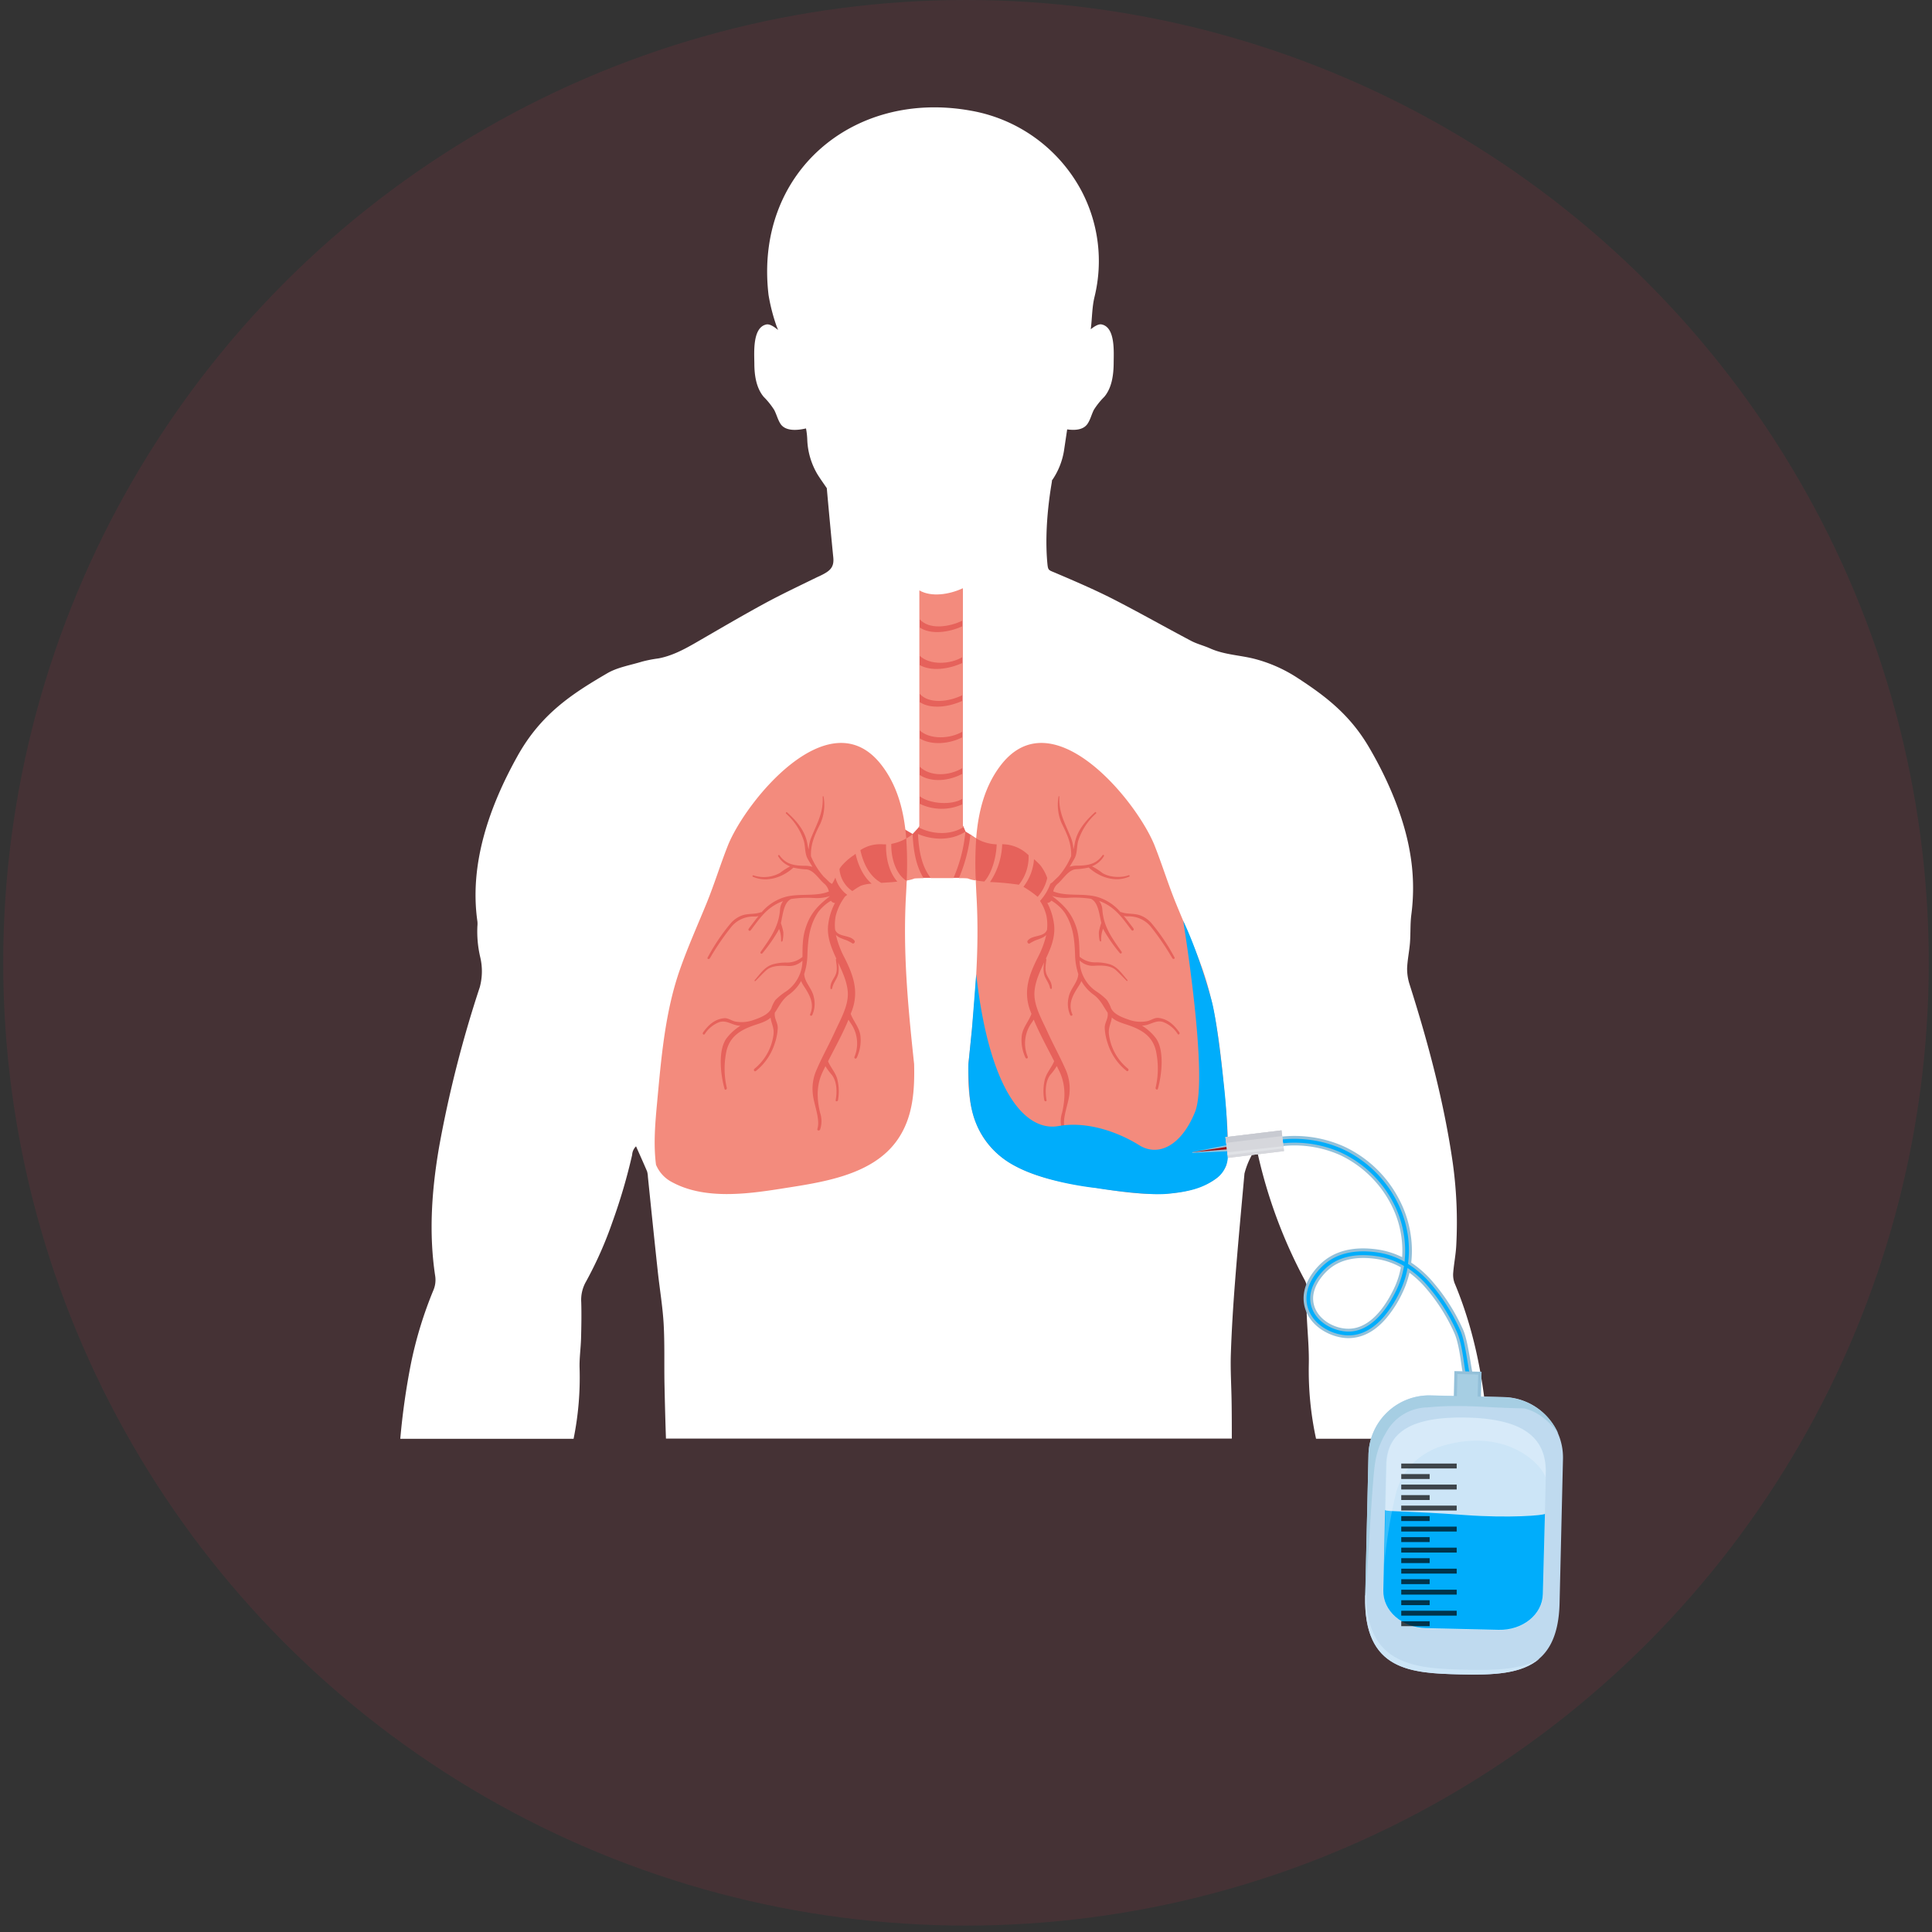 <svg id="Layer_1" data-name="Layer 1" xmlns="http://www.w3.org/2000/svg" viewBox="0 0 600 600"><rect x="0" y="0" width="600" height="600" fill="#333333" stroke="none"/><defs><style>.cls-1{fill:#ff3556;opacity:0.09;}.cls-14,.cls-2{fill:#fff;}.cls-2{fill-rule:evenodd;}.cls-3{fill:#e6625b;}.cls-4{fill:#f38b7d;}.cls-5{fill:#00adfb;}.cls-6{fill:#93c0d9;}.cls-7{fill:#9c1212;}.cls-8{fill:#d6d7dc;}.cls-9{fill:#c8cad1;}.cls-10{fill:#e0e2e6;}.cls-11{fill:#bfdaef;}.cls-12{fill:#cce5f7;}.cls-13{fill:#a6cee3;}.cls-14{opacity:0.21;}.cls-15{opacity:0.7;}</style></defs><title>all vect</title><circle class="cls-1" cx="300" cy="299" r="299"/><path class="cls-2" d="M461.76,441.54c-1.31-14.81-4.26-29.31-10.05-43.12a7.54,7.54,0,0,1-.39-3.31c.23-2.77.79-5.52.93-8.29a133.37,133.37,0,0,0-1.09-25.74c-2.7-18.75-7.65-37.3-13.38-55.3a16.07,16.07,0,0,1-.79-5c.1-2.68.68-5.33.89-8,.22-2.92.05-5.89.43-8.79a63.58,63.58,0,0,0-.49-19.57c-1.84-10.54-6.6-22.09-12.8-32.58-6-10.14-13.69-15.87-22.24-21.42A45.09,45.09,0,0,0,390,204.72c-4.69-1.27-9.61-1.3-14.19-3.35-2-.89-4.1-1.38-6-2.4-8-4.22-15.92-8.72-24-12.86-5.88-3-11.93-5.59-18-8.18-2.12-.91-2.32-.71-2.53-2.86-1.18-12.29,1.41-25.23,1.41-25.63a2.24,2.24,0,0,1,0-.24l.28-.39a22.47,22.47,0,0,0,3.45-8.76l1-6.7c2.53.36,5,.13,6.28-1.67.94-1.36,1.25-2.9,2-4.39a23.11,23.11,0,0,1,3.26-4.07c2.32-2.77,2.86-6.69,2.9-10.38,0-3.33.63-11.22-3.77-12.09-.95-.18-2.2.59-3.33,1.49l0-.15c.42-3.28.36-6.61,1.15-9.88a46.74,46.74,0,0,0-4.08-33,48.36,48.36,0,0,0-34.35-24.84c-36.64-6.62-67.28,19.41-62.8,57.25a57.68,57.68,0,0,0,2.48,9.65l.48,1.21c-1.2-1-2.57-1.91-3.6-1.72-4.41.87-3.8,8.76-3.77,12.09,0,3.69.58,7.61,2.89,10.38a23.63,23.63,0,0,1,3.27,4.07c.78,1.49,1.09,3,2,4.39,1.51,2.18,4.87,2.06,7.88,1.36a22.6,22.6,0,0,1,.39,3.37,22.69,22.69,0,0,0,3.24,11c.9,1.42,1.88,2.79,2.83,4.18.54,6.2,1.73,18.78,2,21.36.38,3.37-1.09,4.45-4.37,6-.31.14-.61.27-.91.42-5.37,2.63-10.81,5.19-16.11,8.07-7.23,3.93-14.35,8.13-21.54,12.28-3.64,2.09-7.33,4-11.38,4.75a40.22,40.22,0,0,0-5.1,1c-3.64,1.12-7.57,1.74-10.79,3.62-10.95,6.39-20.6,12.65-27.88,25.74-8.63,15.49-15,33.36-12.43,51.3a7.25,7.25,0,0,1,0,1.47,34.72,34.72,0,0,0,.84,9.47,19,19,0,0,1-.09,9.47,365.44,365.44,0,0,0-12.65,49.69c-2.27,13.26-3.25,26.65-1.2,40.08a8.2,8.2,0,0,1-.62,4.5,125.12,125.12,0,0,0-6.84,22.27,220,220,0,0,0-3.39,23.75h53.82A95.56,95.56,0,0,0,180,425c-.11-3.08.36-6.19.45-9.3.1-3.76.17-7.52.06-11.27A11.41,11.41,0,0,1,182,398a119.93,119.93,0,0,0,8.24-18.62,177.51,177.51,0,0,0,6.08-20.72,4,4,0,0,1,1.21-2.66c1.19,2.7,2.33,5.21,3.42,7.77a7,7,0,0,1,.26,1.69c1,9.75,2,19.53,3.06,29.3.58,5.45,1.51,10.87,1.83,16.33.35,6.21.14,12.45.26,18.67.12,5.68.26,11.36.46,17H382.55c0-3.91,0-7.83-.07-11.74-.07-4.83-.39-9.66-.23-14.48.25-7.44.71-14.89,1.29-22.31.87-11.26,1.93-22.52,2.94-33.77a24.78,24.78,0,0,1,3.61-7.9c.22.76.44,1.46.61,2.16a154,154,0,0,0,14.35,38.56,7.17,7.17,0,0,1,.94,4c-.11,2.11-.27,4.24-.2,6.35.18,5.4.8,10.81.67,16.18a100.12,100.12,0,0,0,2.25,23h53.44C462,445.06,461.91,443.3,461.76,441.54Z"/><path class="cls-3" d="M285.55,183.4v73.28L283.42,259l-16.11-9.46-4.78-6.9-9.81.55-19.27,10.92-6.37,18.54-10.9,22.71-3.82,41.08L222,351l23.27,5.46,20.43-1.27,7.25-13.64,4.68-50.17,4-18,1.27-.76,4,0,2.27,0h7l1.64,0,3.78-.86,1.47,1.58,8,11.41v52.54l27.45,23.94,23.27-4.61s7.75-11.63,8.24-13.09,0-31.75,0-31.75l-3.66-20.36-12.82-29.33-14.06-17.41-17-10.13-9.06,12.64L303.17,260.4l-1.79-1.21-1.51-.94-.61-1.43-.28-.49V182.71l-3.82,6.52-5.4-.61Z"/><path class="cls-4" d="M276.8,262.08a14.61,14.61,0,0,0,4.64-1.69c-.65-8.31-2.67-16.43-7.84-23C257.44,216.88,231.4,249,226,262.71c-2.34,5.93-4.19,12-6.61,17.91-2.73,6.67-5.68,13.26-8.09,20.06-4.76,13.34-5.94,27.83-7.24,41.84-.6,6.41-1.15,12.91-.33,19.21a10.73,10.73,0,0,0,5.1,5.46c9.84,5.3,22.65,3.71,33.26,2.05,12.54-2,28.76-3.93,36.65-15.3,4.81-6.92,5.34-15.2,5.15-23.46-.06-.58-.12-1.14-.18-1.71-1.8-17-3.31-33.51-2.35-50.61.09-1.55.17-3.13.23-4.72l-.25,0C278.12,271.26,276.7,266.41,276.8,262.08Zm-10.72,66.4c-.22.5-.92.28-.71-.28a10.9,10.9,0,0,0-1.23-10.51l-.64-1c-1.84,4.45-4.17,8.62-6.34,12.91.91,2.15,2.6,3.77,3,6.12a15.67,15.67,0,0,1,.08,5.95c-.08.45-.81.48-.71,0,.44-2.48.43-5.74-1.18-7.84a17.58,17.58,0,0,1-2-2.72c-.28.57-.57,1.14-.84,1.72-2,4.17-1.87,8.38-.82,12.76a8.12,8.12,0,0,1,0,5.2c-.19.47-1,.37-.85-.19,1-3.09-1.2-7.79-1.43-11.08a14.33,14.33,0,0,1,1.23-7.39c1.72-4,3.84-7.74,5.63-11.68,1.7-3.78,4.4-8.27,4-12.56-.27-3.13-1.65-6.07-3-9a9.9,9.9,0,0,1,.09,3.47c-.37,1.69-1.6,2.82-1.92,4.58-.05.27-.51.37-.54,0-.09-1.55.69-2.51,1.4-3.8.89-1.65.51-3.37.29-5.13a.29.29,0,0,1,.15-.27c-1.53-3.31-2.91-6.66-2.57-10.3a19.53,19.53,0,0,1,2.13-7,1.54,1.54,0,0,1-1.24-.71A13.67,13.67,0,0,0,254,283.4c-2.65,4.1-3.08,8.36-3.25,13.08a20.64,20.64,0,0,1-1,6c.14,2.71,2.51,4.51,3,7.26a8.49,8.49,0,0,1-.48,5.45c-.21.45-.88.26-.66-.24,1.47-3.45-.37-6.27-2.16-9a8.68,8.68,0,0,1-.66-1.28,13.05,13.05,0,0,1-3.85,4.28c-2.11,1.55-3,3.64-4.31,5.55-.27,1.91,1,3.08.9,4.9a16.84,16.84,0,0,1-.91,4.6,17.74,17.74,0,0,1-5.85,8.59c-.5.38-.89-.33-.44-.69a16.34,16.34,0,0,0,5.89-10.64c.26-2.09-.73-3.51-.9-5.22-1.31,1.22-3.46,1.81-5.06,2.35-4.6,1.57-8.05,3.75-8.85,9.06a26.35,26.35,0,0,0,.31,10.43c.1.41-.56.79-.69.33-1.22-4.22-2.23-12.26.79-16a16.24,16.24,0,0,1,4.13-3.65,7.44,7.44,0,0,1-1.29-.17c-1.78-.42-3.33-1.59-5.29-.95a9.27,9.27,0,0,0-4.48,3.67c-.32.45-.88,0-.56-.45,1.63-2.32,3.61-4.15,6.52-4.44,1.26-.12,2.21.71,3.36,1a10.88,10.88,0,0,0,5.35-.29c2.22-.76,5.13-1.75,6-3.83a10.42,10.42,0,0,1,1.22-2.51,19.48,19.48,0,0,1,3.43-2.76,11.73,11.73,0,0,0,5-9.48h0a5.86,5.86,0,0,1-4.63,1.63c-2.06-.12-4.92-.16-6.58,1.32-1.18,1.07-2.25,2.25-3.39,3.37-.17.15-.38-.1-.23-.27,1.75-2,3.2-4.36,5.93-5a15.19,15.19,0,0,1,3.73-.47,7.47,7.47,0,0,0,5.18-1.75c0-3.05,0-6.13,1-9.07,1.54-4.8,4.21-7.2,7.55-9.82a13.82,13.82,0,0,1-5.17.58,34,34,0,0,0-7,.33s0,.05-.08.08c-2.11,1.16-2.39,4.62-3,7.41a20.22,20.22,0,0,1,.75,2.77,10.87,10.87,0,0,1-.22,2.67c0,.27-.47.46-.49.1a8.63,8.63,0,0,0-.49-3.46l-.14-.3a3.35,3.35,0,0,1-.23.55,50.88,50.88,0,0,1-4.9,7c-.34.41-.85,0-.55-.45,3-4.25,5.62-7.77,6-13.12a4.71,4.71,0,0,1,.95-2.6,12.53,12.53,0,0,0-1.9.82c-3.78,2-5.64,4.94-8.13,8.2-.36.48-1,0-.62-.5,1-1.33,2-2.65,3-3.87a5.1,5.1,0,0,1-1.47.14A8.77,8.77,0,0,0,227,288a79.44,79.44,0,0,0-6.53,9.59c-.26.45-1,.24-.69-.25a61.61,61.61,0,0,1,7.19-10.65,8.47,8.47,0,0,1,3.68-2.46c1.76-.57,3.88-.27,5.55-.89a.37.37,0,0,1,.31,0,15,15,0,0,1,7.49-4.82c4.39-1.14,9.35,0,13.41-1.65a4.28,4.28,0,0,0-1.37-2.38c-1.74-1.44-3.31-4.3-5.65-4.5a22.93,22.93,0,0,1-4-.54l0,0c-3.33,3.05-8.27,4.75-12.61,2.82-.24-.11,0-.51.21-.42a10.25,10.25,0,0,0,8.28-.78,19,19,0,0,1,3.12-2,7.35,7.35,0,0,1-3.73-3.17c-.13-.22.22-.53.39-.3,2.05,2.83,4.44,3.2,7.7,3.28a8.11,8.11,0,0,1,2.57.33c-.51-.82-1-1.63-1.44-2.42-1-1.69-.72-3.84-1.25-5.66a19,19,0,0,0-5.51-8.46c-.2-.2.11-.59.31-.4,3,2.73,5.66,5.77,6.33,9.89a14.76,14.76,0,0,0,.41,1.69,10.36,10.36,0,0,1,.73-3.64c1.77-4.43,3.87-7.74,3.59-12.79,0-.15.25-.24.28,0a14.34,14.34,0,0,1-1,8.36c-1.72,3.43-3.09,6.38-2.91,10.16a23.43,23.43,0,0,0,3.88,6.24c.63.6,1.27,1.19,1.86,1.81,0,0,0,0,0,0,.26.2.53.35.78.53a11.19,11.19,0,0,0,1.05-2,9.94,9.94,0,0,0,3.68,5.38l-.67.52a16.72,16.72,0,0,0-2.89,6,14.18,14.18,0,0,0-.2,4.28c.86,2.47,4.67,1.5,6.06,3.5.23.35-.24,1-.64.8a16.08,16.08,0,0,0-1.87-1,17.67,17.67,0,0,1-2.13-.82,4.4,4.4,0,0,1-1.17-.83,29.25,29.25,0,0,0,2.7,7.14c2.65,5.28,4.41,10.15,2.41,16-.16.46-.34.91-.52,1.36.81,2.25,2.64,4.18,3,6.66A12.79,12.79,0,0,1,266.08,328.48Zm1.25-53.4a22.68,22.68,0,0,0-2.62,1.65,9,9,0,0,1-4-6.86,7,7,0,0,1,1-1.34,17.88,17.88,0,0,1,3.55-3,5.07,5.07,0,0,1,.44-.37c.82,3.57,2.37,7,5,9.27A11.41,11.41,0,0,0,267.33,275.08Zm6.37-.9c-3.66-2-5.6-6-6.5-10.16a11.07,11.07,0,0,1,7.09-1.8c.29,0,.59,0,.89,0-.14,4.15.95,8.74,3.5,11.56C277.08,274,275.34,274.06,273.7,274.18Z"/><path class="cls-4" d="M380.56,342.52c-1.3-14-2.48-28.5-7.23-41.84-2.42-6.8-5.37-13.39-8.1-20.06-2.41-5.9-4.28-12-6.61-17.91C353.21,249,327.18,216.88,311,237.39c-5.17,6.57-7.19,14.69-7.84,23a13.64,13.64,0,0,0,6.37,1.83c-.13,3.91-1.43,8.89-3.84,11.54-1-.09-1.87-.2-2.66-.33.06,1.59.14,3.17.22,4.72,1,17.1-.55,33.61-2.34,50.61-.06.57-.13,1.13-.18,1.71-.2,8.26.33,16.54,5.14,23.46,7.89,11.37,24.11,13.34,36.66,15.3,10.61,1.66,23.42,3.25,33.26-2.05a10.75,10.75,0,0,0,5.09-5.46C381.71,355.43,381.15,348.93,380.56,342.52Zm-57.64-74a13.41,13.41,0,0,1,2.31,4.16,13.14,13.14,0,0,1-3,5.86l-.05-.08a32.68,32.68,0,0,0-4.35-3.05,15.84,15.84,0,0,0,3.29-8.58A22.29,22.29,0,0,1,322.92,268.53Zm-15.45,5.39a22.37,22.37,0,0,0,3.77-11.73,11.75,11.75,0,0,1,8.13,3.35l.06,0a13.77,13.77,0,0,1-3,9.23A84.62,84.62,0,0,0,307.47,273.92Zm58.24,47.16a9.16,9.16,0,0,0-4.49-3.67c-1.94-.64-3.49.53-5.28.95a7.33,7.33,0,0,1-1.28.17,16,16,0,0,1,4.12,3.65c3,3.73,2,11.77.8,16-.14.46-.8.08-.7-.33a26.17,26.17,0,0,0,.31-10.43c-.79-5.31-4.25-7.49-8.84-9.06-1.6-.54-3.77-1.13-5.07-2.35-.17,1.71-1.16,3.13-.89,5.22a16.32,16.32,0,0,0,5.88,10.64c.46.36.06,1.07-.44.69A17.74,17.74,0,0,1,344,324a17.22,17.22,0,0,1-.91-4.6c-.11-1.82,1.18-3,.9-4.9-1.33-1.91-2.19-4-4.31-5.55a13.28,13.28,0,0,1-3.85-4.28,8.68,8.68,0,0,1-.66,1.28c-1.78,2.76-3.62,5.58-2.16,9,.21.5-.45.69-.67.24a8.62,8.62,0,0,1-.47-5.45c.5-2.75,2.87-4.55,3-7.26a20.63,20.63,0,0,1-1-6c-.16-4.72-.59-9-3.25-13.08a13.63,13.63,0,0,0-4.12-3.71,1.56,1.56,0,0,1-1.25.71,19.53,19.53,0,0,1,2.13,7c.34,3.64-1,7-2.57,10.3a.27.27,0,0,1,.15.27c-.21,1.76-.6,3.48.3,5.13.7,1.29,1.48,2.25,1.39,3.8,0,.34-.48.24-.54,0-.32-1.76-1.56-2.89-1.91-4.58a9.66,9.66,0,0,1,.08-3.47c-1.37,2.93-2.74,5.87-3,9-.39,4.29,2.3,8.78,4,12.56,1.78,3.94,3.89,7.72,5.63,11.68a14.65,14.65,0,0,1,1.23,7.39c-.23,3.29-2.48,8-1.44,11.08.18.56-.66.66-.85.19a8.12,8.12,0,0,1,0-5.2c1-4.38,1.15-8.59-.81-12.76-.27-.58-.57-1.15-.85-1.72a16.94,16.94,0,0,1-2,2.72c-1.61,2.1-1.62,5.36-1.18,7.84.1.53-.63.5-.71,0a15.67,15.67,0,0,1,.08-5.95c.45-2.35,2.13-4,3-6.12-2.18-4.29-4.5-8.46-6.35-12.91-.21.34-.42.68-.65,1a10.9,10.9,0,0,0-1.22,10.51c.21.56-.49.78-.71.28a12.79,12.79,0,0,1-1.12-6.92c.37-2.48,2.2-4.41,3-6.66-.17-.45-.35-.9-.52-1.36-2-5.86-.23-10.73,2.41-16a29.25,29.25,0,0,0,2.7-7.14,4.4,4.4,0,0,1-1.17.83,17.67,17.67,0,0,1-2.13.82,15.17,15.17,0,0,0-1.86,1c-.41.23-.89-.45-.65-.8,1.39-2,5.2-1,6.06-3.5a14.84,14.84,0,0,0-.19-4.28,14.36,14.36,0,0,0-2-4.64,15.88,15.88,0,0,0,3.23-5.36,6.22,6.22,0,0,0,.7-.48l0,0c.59-.62,1.22-1.21,1.86-1.81a23.43,23.43,0,0,0,3.88-6.24c.17-3.78-1.2-6.73-2.91-10.16a14.34,14.34,0,0,1-1-8.36c0-.19.28-.1.26,0-.27,5.05,1.83,8.36,3.6,12.79a10.6,10.6,0,0,1,.74,3.64,14.65,14.65,0,0,0,.4-1.69c.67-4.12,3.33-7.16,6.33-9.89.21-.19.52.2.32.4a19.25,19.25,0,0,0-5.53,8.46c-.52,1.82-.25,4-1.24,5.66-.45.79-.93,1.6-1.44,2.42a8.11,8.11,0,0,1,2.57-.33c3.26-.08,5.65-.45,7.7-3.28.16-.23.53.08.39.3a7.35,7.35,0,0,1-3.73,3.17,19.08,19.08,0,0,1,3.13,2c2,1.41,5.92,1.7,8.27.78.24-.09.46.31.2.42-4.32,1.93-9.27.23-12.59-2.82a.05.05,0,0,1,0,0,23.05,23.05,0,0,1-4,.54c-2.34.2-3.92,3.06-5.64,4.5a4.19,4.19,0,0,0-1.38,2.38c4.06,1.65,9,.51,13.42,1.65a15.08,15.08,0,0,1,7.49,4.82.37.37,0,0,1,.31,0c1.67.62,3.77.32,5.54.89a8.5,8.5,0,0,1,3.69,2.46,62.18,62.18,0,0,1,7.19,10.65c.29.49-.43.7-.69.25a80.61,80.61,0,0,0-6.53-9.59,8.8,8.8,0,0,0-7.05-3.38,5.1,5.1,0,0,1-1.48-.14c1,1.22,2,2.54,3,3.87.36.49-.25,1-.62.5-2.49-3.26-4.36-6.17-8.13-8.2a13,13,0,0,0-1.9-.82,4.8,4.8,0,0,1,1,2.6c.33,5.35,2.95,8.87,5.95,13.12.31.43-.21.86-.55.45a50,50,0,0,1-4.9-7c-.09-.16-.16-.37-.24-.55a1.94,1.94,0,0,1-.13.3,8.81,8.81,0,0,0-.49,3.46c0,.36-.46.17-.49-.1a10.87,10.87,0,0,1-.22-2.67,17.74,17.74,0,0,1,.76-2.77c-.67-2.79-.95-6.25-3.06-7.41,0,0-.05-.07-.08-.08a33.93,33.93,0,0,0-7-.33,13.93,13.93,0,0,1-5.18-.58c3.35,2.62,6,5,7.57,9.82.94,2.94.92,6,1,9.07a7.47,7.47,0,0,0,5.18,1.75,15.19,15.19,0,0,1,3.73.47c2.73.63,4.18,3,5.93,5,.15.17-.05.42-.22.27-1.15-1.12-2.22-2.3-3.4-3.37-1.65-1.48-4.52-1.44-6.58-1.32a5.84,5.84,0,0,1-4.62-1.63h0a11.72,11.72,0,0,0,5,9.48,19.12,19.12,0,0,1,3.43,2.76A10.42,10.42,0,0,1,345,313c.87,2.08,3.79,3.07,6,3.83a10.82,10.82,0,0,0,5.33.29c1.16-.25,2.11-1.08,3.36-1,2.92.29,4.9,2.12,6.53,4.44C366.59,321.08,366,321.53,365.71,321.08Z"/><path class="cls-4" d="M299,227.16v-9.57c-4.25,2-9.94,2.77-13.43.42v8.77C288.74,229.77,295.1,229.52,299,227.16Z"/><path class="cls-4" d="M299,215.83v-10c-4.28,2-9.81,2.77-13.43.68v8.9C288.44,218.74,294.69,218,299,215.83Z"/><path class="cls-4" d="M299,204v-9.57c-4.25,2-9.94,2.77-13.43.42v8.77C288.74,206.64,295.1,206.39,299,204Z"/><path class="cls-4" d="M299,192.69v-10c-4.28,2-9.81,2.77-13.43.69v8.89C288.44,195.61,294.69,194.82,299,192.69Z"/><path class="cls-4" d="M299,238.47v-9.58c-4,2.16-9.76,2.69-13.43.4v8.78C288.92,241.32,294.88,241,299,238.47Z"/><path class="cls-4" d="M299,248v-7.76c-4.17,2.29-9.66,2.89-13.43.41v6.62C288.78,249.69,295.66,250.19,299,248Z"/><path class="cls-4" d="M299.26,256.82a4.76,4.76,0,0,1-.28-.49v-6.6a15.57,15.57,0,0,1-13.43-.15v6.91a3.16,3.16,0,0,1-.34.5l.17,0C289.52,259.15,295.26,259.45,299.26,256.82Z"/><path class="cls-4" d="M285.09,259c.24,4.88,1.06,10,4,13.71,2.28,0,4.84,0,7,0a46.41,46.41,0,0,0,3.72-14.43C295.56,261.08,289.76,261,285.09,259Z"/><path class="cls-4" d="M303.17,260.4a12.47,12.47,0,0,1-1.79-1.21,48.7,48.7,0,0,1-3.59,13.53c1.16,0,2.16,0,2.8.1a10.47,10.47,0,0,0,2.45.62A109.3,109.3,0,0,1,303.17,260.4Z"/><path class="cls-4" d="M281.44,260.39a111.65,111.65,0,0,1,.14,13.05,9.89,9.89,0,0,0,2.44-.62c.65-.05,1.64-.08,2.82-.1-2.48-3.91-3.2-8.92-3.42-13.68A11.51,11.51,0,0,1,281.44,260.39Z"/><path class="cls-5" d="M303.17,302.58l-1.32,16.95-1.11,11s-.1,9,1,13.77a25.9,25.9,0,0,0,13.62,17.88c9.8,5.26,25,6.77,25,6.77s15.16,2.48,22.25,1.8,11.25-1.87,15.35-4.93a8.64,8.64,0,0,0,3.31-7.87,191.16,191.16,0,0,0-1.29-22s-1.9-18.41-3.65-25S371,293.29,367.46,286c0,0,8,48.68,3.66,59.35s-11.51,13.94-17.33,10.3-15.63-7.63-25.09-5.94S307.48,340.69,303.17,302.58Z"/><polygon class="cls-6" points="390.66 357.15 390.24 353.73 370.24 357.82 370.27 358.02 390.66 357.15"/><polygon class="cls-7" points="389.49 356.24 389.33 354.89 370.24 357.82 370.24 357.82 389.49 356.24"/><path class="cls-6" d="M454.34,412.85c-.32-.69-.65-1.41-1-2.11A59.66,59.66,0,0,0,444,397a32.56,32.56,0,0,0-5.73-4.88,32.53,32.53,0,0,0-.09-8.12,34.3,34.3,0,0,0-2.74-9.63,38.17,38.17,0,0,0-4-6.84A36.74,36.74,0,0,0,417.29,356a37.72,37.72,0,0,0-24-2.2l-.72.17.67,2.87.72-.17a34.91,34.91,0,0,1,22.1,2,34.33,34.33,0,0,1,16.68,16.9,30.33,30.33,0,0,1,2.5,8.74,30.73,30.73,0,0,1,.21,6.11,25.33,25.33,0,0,0-7.67-2.39c-7.48-1.06-13.41.44-17.64,4.45-2,1.91-6.5,7-5,13.24a10.89,10.89,0,0,0,.66,1.92c2.31,5.14,8.23,7.88,12.88,7.93,4.29,0,8.28-2,11.86-6.21a36.1,36.1,0,0,0,5-7.87,29.15,29.15,0,0,0,2.18-6.23,32.51,32.51,0,0,1,4.16,3.72,56.82,56.82,0,0,1,9.77,15c1.54,3.45,2,9,2.58,12.16h3C456.48,421.92,455.69,415.84,454.34,412.85Zm-35.63-.2c-3.71,0-8.41-2.17-10.21-6.17a7.33,7.33,0,0,1-.48-1.41c-1.14-4.74,2.53-8.86,4.17-10.41,3.54-3.37,8.64-4.61,15.19-3.69a22.21,22.21,0,0,1,7.68,2.61,26.39,26.39,0,0,1-2.18,6.66C429,408.3,424,412.71,418.71,412.65Z"/><path class="cls-5" d="M453.53,413.22c-.31-.69-.64-1.4-1-2.09a59.2,59.2,0,0,0-9.17-13.56,32.45,32.45,0,0,0-6-5l-.08-.05,0-.09a32.51,32.51,0,0,0,0-8.36,33.58,33.58,0,0,0-2.68-9.37,36.14,36.14,0,0,0-17.71-17.87,36.75,36.75,0,0,0-23.28-2.18l.27,1.15a35.64,35.64,0,0,1,22.52,2.11,35.08,35.08,0,0,1,17.13,17.32,32.07,32.07,0,0,1,2.69,16.41l0,.22-.2-.11a24.18,24.18,0,0,0-8.36-2.81c-7.2-1-12.88.4-16.89,4.21-1.9,1.8-6.15,6.62-4.77,12.4a10.44,10.44,0,0,0,.6,1.76c2.16,4.8,7.72,7.35,12.09,7.4,4,.06,7.78-1.94,11.18-5.9a35.1,35.1,0,0,0,4.87-7.68,27.85,27.85,0,0,0,2.34-7.11l.05-.22.18.12a30.78,30.78,0,0,1,5.21,4.47,57.72,57.72,0,0,1,9.93,15.26c1.6,3.58,2.08,9.24,2.67,12.54h1.19C455.58,422.08,454.83,416.12,453.53,413.22Zm-17.51-20a27.52,27.52,0,0,1-2.34,7.4c-4.06,8.4-9.38,13-15,12.92-4-.05-9.06-2.36-11-6.69a8.93,8.93,0,0,1-.54-1.58c-1.24-5.17,2.69-9.6,4.44-11.26,3.73-3.56,9.09-4.88,15.91-3.9a23,23,0,0,1,8.45,3l.09.05Z"/><rect class="cls-8" x="380.91" y="352.05" width="17.54" height="6.49" transform="translate(-39.87 49.41) rotate(-6.9)"/><rect class="cls-8" x="380.91" y="352.05" width="17.54" height="6.49" transform="translate(-39.87 49.41) rotate(-6.9)"/><rect class="cls-9" x="380.62" y="352.07" width="17.54" height="1.78" transform="translate(-39.6 49.36) rotate(-6.9)"/><polygon class="cls-10" points="398.65 356.64 398.56 355.94 381.13 357.88 381.23 358.75 398.65 356.64"/><path class="cls-11" d="M453.61,520c16.64.36,30.23-.65,30.73-22.15L485.4,453A18.78,18.78,0,0,0,467,433.87l-22.59-.53A18.88,18.88,0,0,0,425,451.55l-1,44C423.42,519,438.24,519.62,453.61,520Z"/><path class="cls-12" d="M453.67,520c10,.21,18.85-.06,24.5-4.93-5.64,3.47-13.65,3.67-22.51,3.48-15.37-.33-31.87-.84-31.32-24.29l-.39,1.38C423.4,519,438.3,519.62,453.67,520Z"/><path class="cls-12" d="M455.65,440.25c-17.78-.42-24.9,4.76-25.18,14.59l-.92,39.1c-.15,6.35,5.8,11.66,13.26,11.84l22.59.53c7.46.18,13.65-4.85,13.8-11.2l.88-37.64C480.26,447.24,474.1,440.68,455.65,440.25Z"/><rect class="cls-6" x="451.55" y="425.88" width="8.43" height="8.43" transform="translate(15.08 875.63) rotate(-88.65)"/><rect class="cls-13" x="451.7" y="427.55" width="8.02" height="6.45" transform="translate(14.35 876.23) rotate(-88.65)"/><path class="cls-5" d="M454.93,470.51c-18-1.33-24.14-1-24.79-1.54l-.54,24.94c-.15,6.35,5.75,11.54,13.21,11.72l22.59.53c7.46.18,13.59-4.74,13.74-11.09l.65-24.95C479.77,470.61,468.61,471.52,454.93,470.51Z"/><path class="cls-14" d="M455.7,440.25c-17.77-.42-24.85,4.76-25.08,14.59l-.73,31.23a159.25,159.25,0,0,1,3.43-21.45,21.06,21.06,0,0,1,4.5-9.15,22.4,22.4,0,0,1,10.51-6.55c19.06-5.42,30,5.2,31.68,9.89l0-1.34C480.28,447.24,474.15,440.68,455.7,440.25Z"/><path class="cls-13" d="M427,454.65a25,25,0,0,1,3.43-9.69,14.83,14.83,0,0,1,12.8-7.87c7.8-.77,14-.36,21.14,0,9.16.42,8.55.17,9.41.4,2.46.68,6.28,2.4,10.16,7.71a19.09,19.09,0,0,0-17-11.29l-22.59-.53A18.87,18.87,0,0,0,425,451.53l-1.05,44.67C424.63,490.91,426,461.42,427,454.65Z"/><g class="cls-15"><rect x="435.17" y="454.52" width="17.22" height="1.52"/><rect x="435.17" y="457.79" width="8.82" height="1.52"/><rect x="435.17" y="461.05" width="17.22" height="1.52"/><rect x="435.17" y="464.32" width="8.82" height="1.52"/><rect x="435.17" y="467.58" width="17.22" height="1.52"/><rect x="435.17" y="470.85" width="8.82" height="1.52"/><rect x="435.17" y="474.11" width="17.22" height="1.52"/><rect x="435.17" y="477.38" width="8.82" height="1.52"/><rect x="435.17" y="480.64" width="17.22" height="1.52"/><rect x="435.17" y="483.91" width="8.82" height="1.52"/><rect x="435.17" y="487.17" width="17.22" height="1.52"/><rect x="435.17" y="490.44" width="8.82" height="1.52"/><rect x="435.17" y="493.7" width="17.22" height="1.52"/><rect x="435.17" y="496.97" width="8.82" height="1.52"/><rect x="435.17" y="500.23" width="17.22" height="1.52"/><rect x="435.17" y="503.5" width="8.82" height="1.52"/></g></svg>
